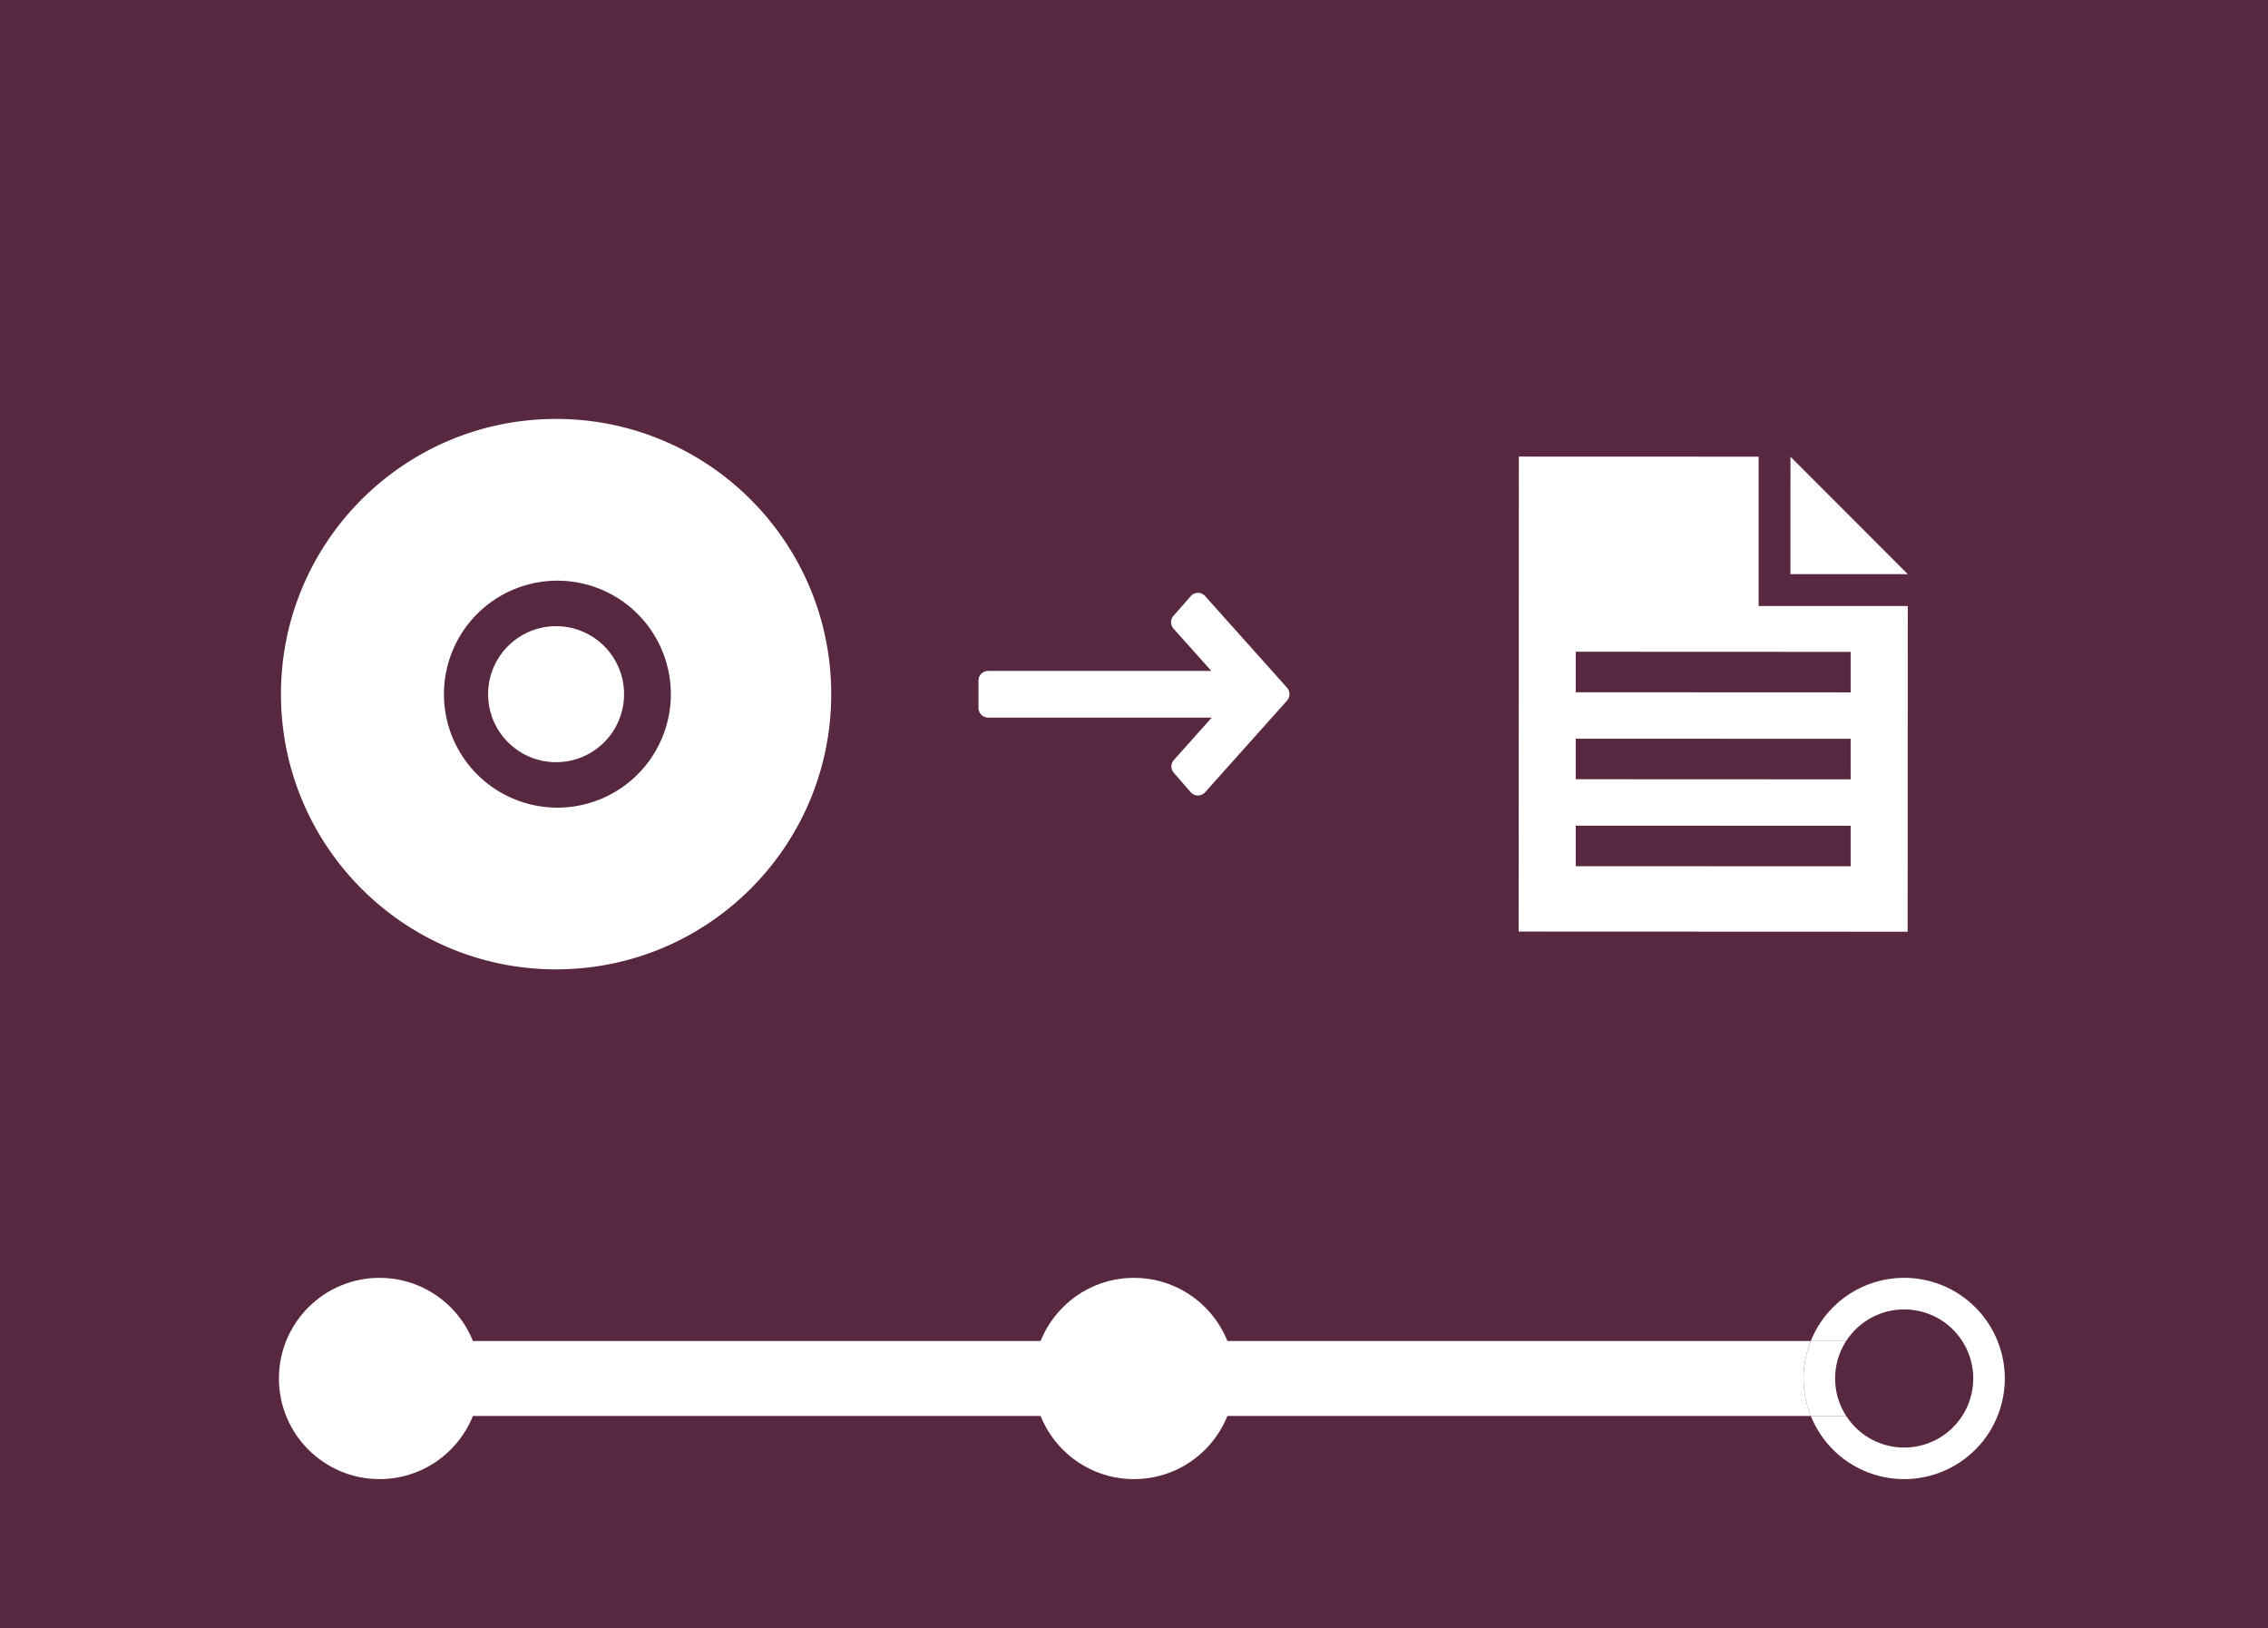 <svg id="Layer_1" data-name="Layer 1" xmlns="http://www.w3.org/2000/svg" viewBox="0 0 1764.06 1266.07"><defs><style>.cls-1{fill:#582841;}.cls-2{fill:#fff;}</style></defs><title>step-by-step</title><rect class="cls-1" width="1764.06" height="1266.07"/><path class="cls-2" d="M432.53,325.75c-118.19,0-214,95.82-214,214s95.82,214,214,214,214-95.81,214-214S550.73,325.75,432.53,325.75Zm1,302.25a88.24,88.24,0,1,1,88.25-88.24A88.24,88.24,0,0,1,433.57,628Z"/><circle class="cls-2" cx="432.53" cy="539.78" r="52.88"/><circle class="cls-2" cx="295.2" cy="1071.87" r="78.25"/><circle class="cls-2" cx="882.03" cy="1071.87" r="78.25"/><path class="cls-2" d="M1408.45,1042.72H266.05V1101h1142.4a78.28,78.28,0,0,1,0-58.3Z"/><path class="cls-2" d="M1481.06,993.62a78.25,78.25,0,0,0-72.61,49.1H1436a53.7,53.7,0,1,1,0,58.3h-27.53a78.25,78.25,0,1,0,72.61-107.4Z"/><path class="cls-2" d="M1427.37,1071.87a53.41,53.41,0,0,1,8.61-29.15h-27.53a78.28,78.28,0,0,0,0,58.3H1436A53.43,53.43,0,0,1,1427.37,1071.87Z"/><path class="cls-2" d="M1367.88,355.11l-186.5-.07-.15,369.32,302.55.12.1-253.29-116,0Zm71.56,318.5-213.83-.09V642l213.84.09Zm0-67.62-213.84-.09V574.4l213.83.09Zm0-99.12v31.5l-213.83-.09v-31.5Z"/><polygon class="cls-2" points="1392.63 355.12 1392.59 446.41 1483.88 446.45 1392.63 355.12"/><path class="cls-2" d="M1001.07,534.76l-63.72-71.27a7.46,7.46,0,0,0-5.59-2.51h0a7.55,7.55,0,0,0-5.61,2.57l-13.4,15.31a7.51,7.51,0,0,0,0,9.93l29.42,32.9H768.58a7.5,7.5,0,0,0-7.5,7.5v21.3a7.5,7.5,0,0,0,7.5,7.5H942.49L913,591a7.5,7.5,0,0,0,0,9.94L926.14,616a7.57,7.57,0,0,0,5.61,2.56h0a7.5,7.5,0,0,0,5.59-2.51l63.73-71.28A7.51,7.51,0,0,0,1001.07,534.76Z"/></svg>